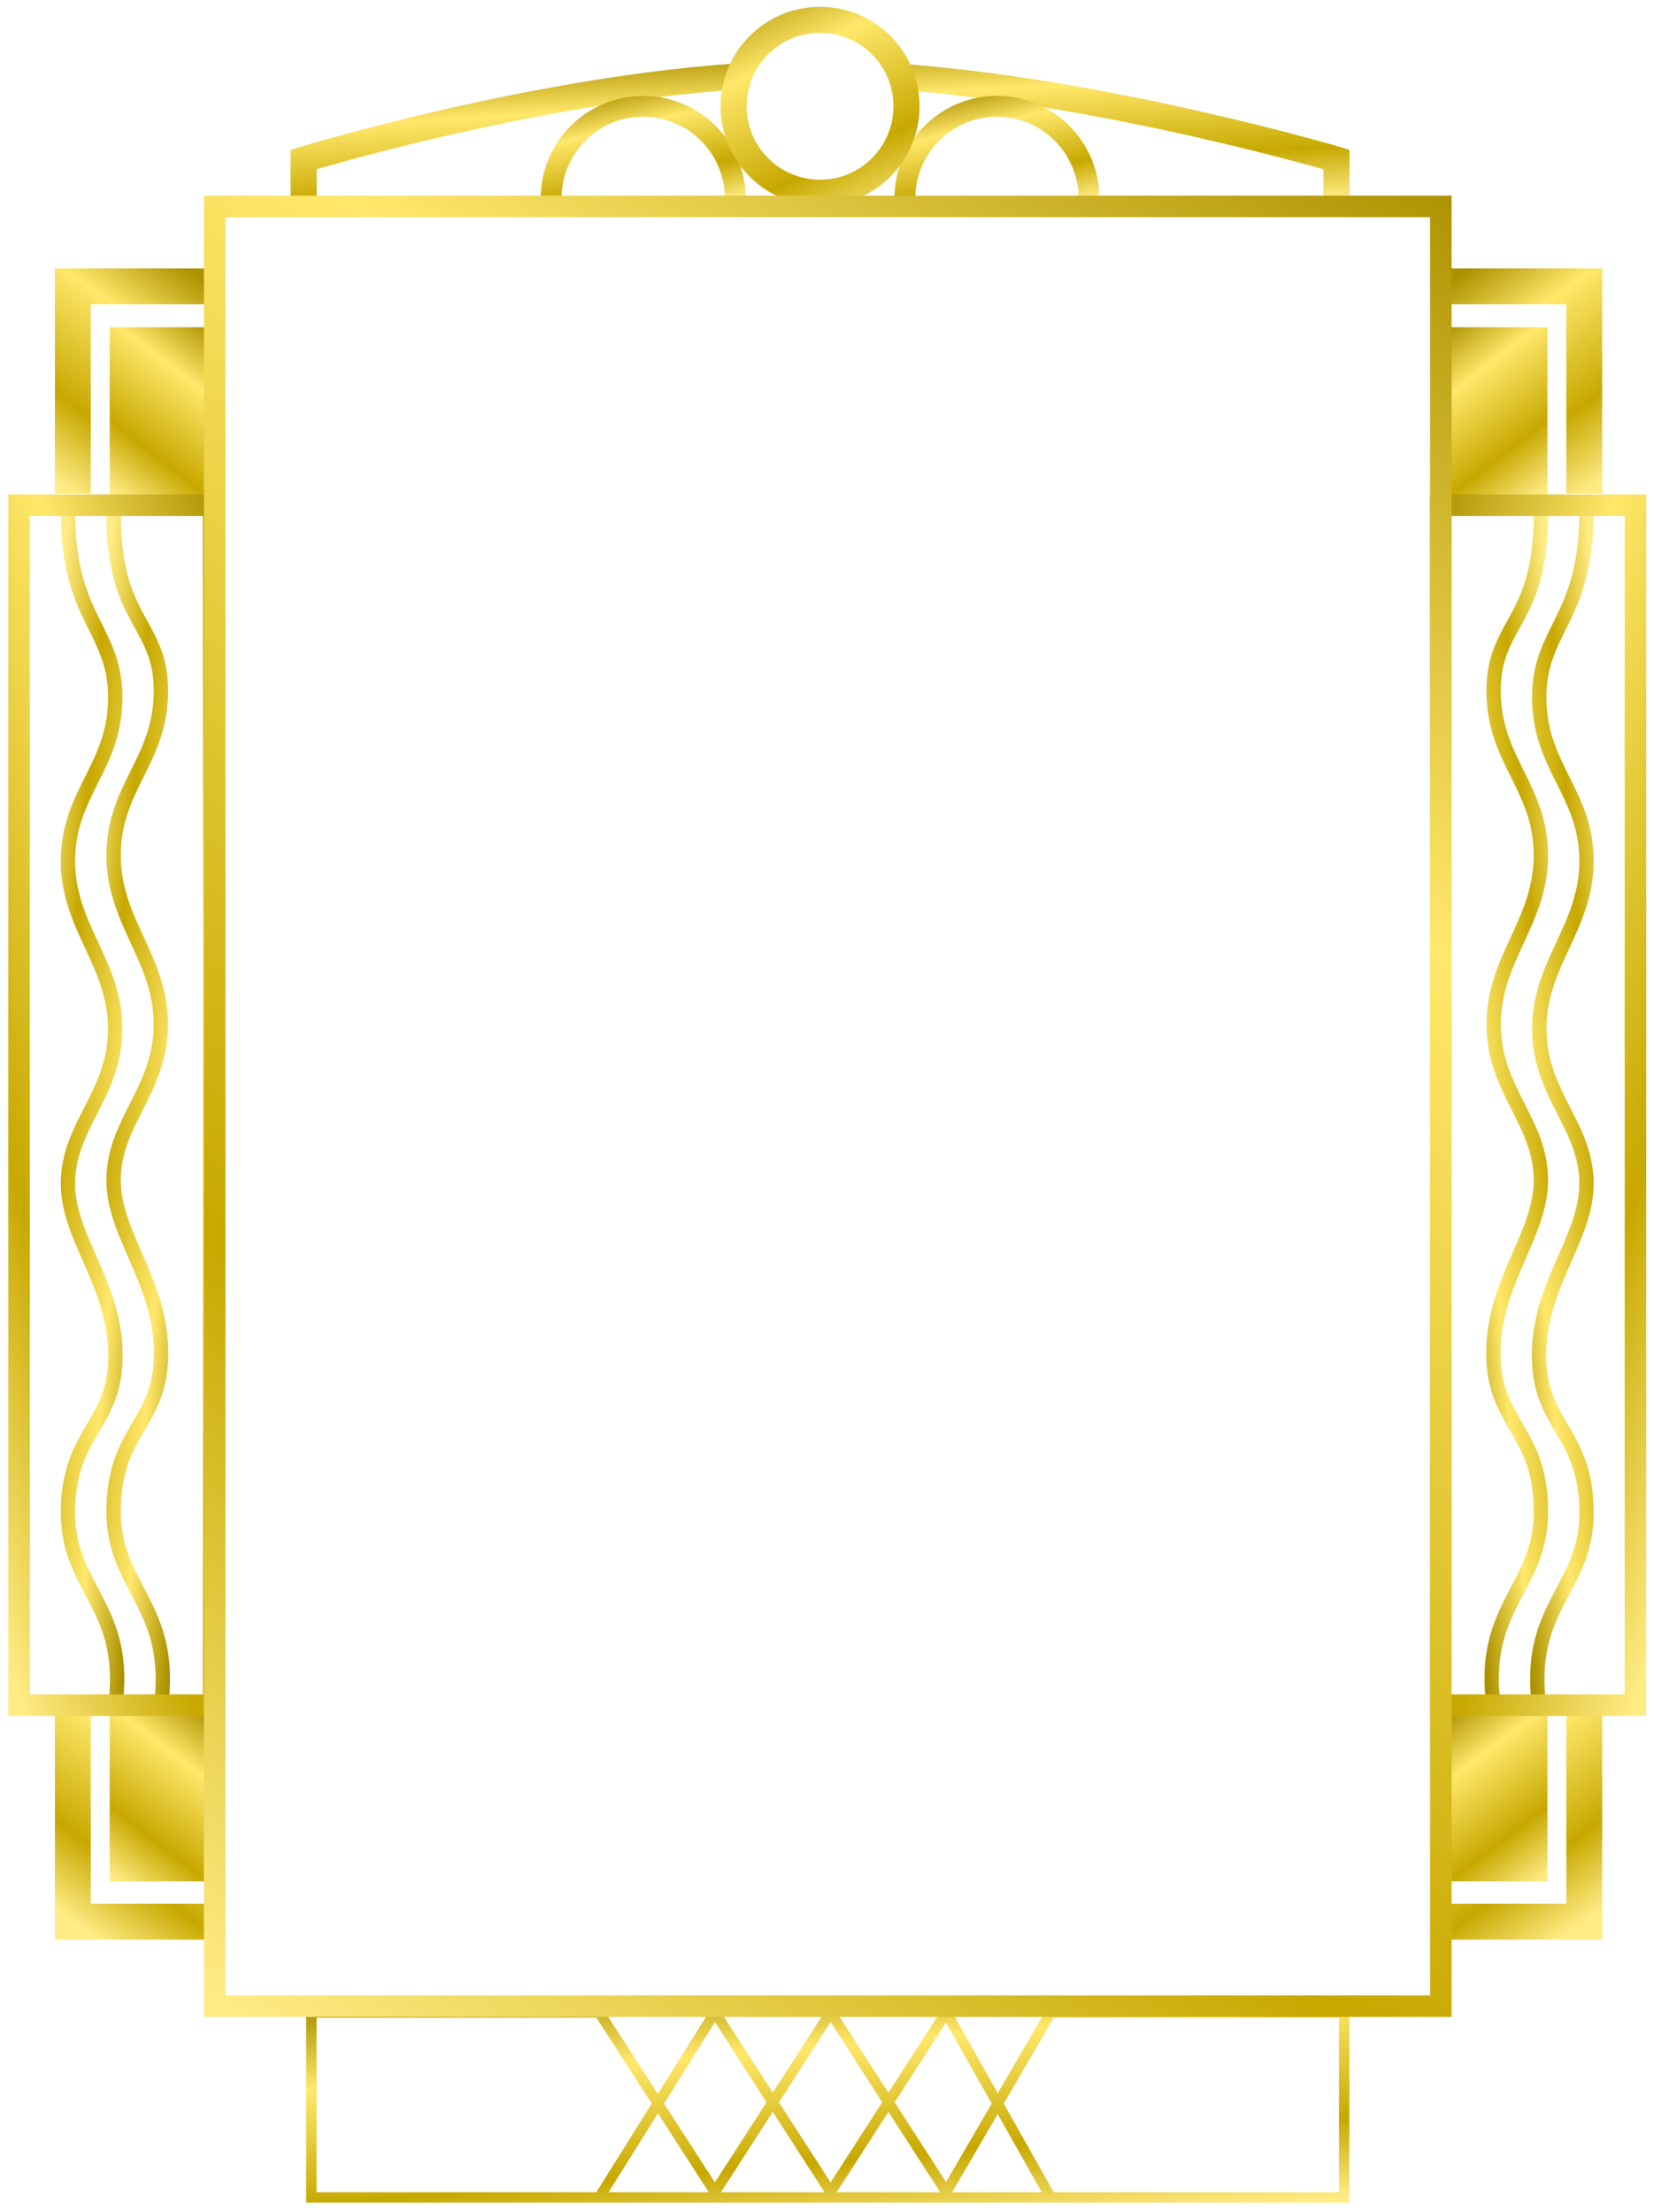 <svg preserveAspectRatio="none" viewBox="0 0 317 424" fill="none" xmlns="http://www.w3.org/2000/svg">
<g filter="url(#filter0_d_101_43)">
<path d="M113.838 422.23H58.672V386.77H113.838L136.013 421.192L158.188 386.77L180.362 421.192L200.374 386.77H256.622V422.23H200.374M113.838 422.23L136.013 386.77L158.188 421.192L180.362 386.77L200.374 422.23M113.838 422.23H200.374" stroke="url(#paint0_linear_101_43)" stroke-width="2"/>
<path d="M255.144 39.026V31.578C255.144 31.578 212.676 18.977 173.074 15.845M57.194 38.961V31.578C57.194 31.578 99.445 18.604 139.431 15.713" stroke="url(#paint1_linear_101_43)" stroke-width="5"/>
<path d="M285.278 328.287C282.619 308.854 294.321 305.615 294.321 290.716C294.321 275.818 286.002 274.114 285.278 262.214C284.38 247.45 294.321 238.247 294.321 227.235C294.321 216.223 285.613 210.247 285.278 198.085C284.911 184.733 294.609 177.756 294.321 164.401C294.053 151.999 285.777 146.994 285.278 134.603C284.702 120.299 294.321 121 294.321 99.623" stroke="url(#paint2_linear_101_43)" stroke-width="2.751"/>
<path d="M29.817 328.287C32.476 308.854 20.774 305.615 20.774 290.716C20.774 275.818 29.093 274.114 29.817 262.214C30.715 247.45 20.774 238.247 20.774 227.235C20.774 216.223 29.483 210.247 29.817 198.085C30.184 184.733 20.486 177.756 20.774 164.401C21.042 151.999 29.318 146.994 29.817 134.603C30.393 120.299 20.774 121 20.774 99.623" stroke="url(#paint3_linear_101_43)" stroke-width="2.751"/>
<path d="M294.022 328.287C291.363 308.982 303.064 305.764 303.064 290.964C303.064 276.163 294.746 274.471 294.022 262.649C293.124 247.982 303.064 238.839 303.064 227.899C303.064 216.96 294.356 211.024 294.022 198.941C293.655 185.677 303.353 178.746 303.064 165.479C302.797 153.159 294.521 148.187 294.022 135.877C293.446 121.667 303.064 120.364 303.064 99.128" stroke="url(#paint4_linear_101_43)" stroke-width="2.751"/>
<path d="M21.067 328.287C23.726 308.982 12.024 305.764 12.024 290.964C12.024 276.163 20.343 274.471 21.067 262.649C21.965 247.982 12.024 238.839 12.024 227.899C12.024 216.96 20.733 211.024 21.067 198.941C21.434 185.677 11.736 178.746 12.024 165.479C12.292 153.159 20.568 148.187 21.067 135.877C21.643 121.667 12.024 120.364 12.024 99.128" stroke="url(#paint5_linear_101_43)" stroke-width="2.751"/>
<path d="M139.92 39.026C139.92 34.345 138.06 29.856 134.75 26.546C131.44 23.236 126.951 21.376 122.27 21.376C117.588 21.376 113.099 23.236 109.789 26.546C106.479 29.856 104.62 34.345 104.62 39.026" stroke="url(#paint6_linear_101_43)" stroke-width="4"/>
<path d="M207.719 39.026C207.719 34.345 205.86 29.856 202.55 26.546C199.24 23.236 194.75 21.376 190.069 21.376C185.388 21.376 180.899 23.236 177.589 26.546C174.279 29.856 172.42 34.345 172.42 39.026" stroke="url(#paint7_linear_101_43)" stroke-width="4"/>
<circle cx="156.169" cy="21.376" r="16.57" stroke="url(#paint8_linear_101_43)" stroke-width="5"/>
<path d="M277 55.888H302.628V95.587" stroke="url(#paint9_linear_101_43)" stroke-width="6.878"/>
<path d="M38.593 55.888H12.965V95.587" stroke="url(#paint10_linear_101_43)" stroke-width="6.878"/>
<path d="M276 330.02H294.884V360.958H276V330.02Z" fill="url(#paint11_linear_101_43)" stroke="url(#paint12_linear_101_43)" stroke-width="1.376"/>
<path d="M39.593 330.02H20.709V360.958H39.593V330.02Z" fill="url(#paint13_linear_101_43)" stroke="url(#paint14_linear_101_43)" stroke-width="1.376"/>
<path d="M277 369.373H302.628V329.674" stroke="url(#paint15_linear_101_43)" stroke-width="6.878"/>
<path d="M38.593 369.373H12.965V329.674" stroke="url(#paint16_linear_101_43)" stroke-width="6.878"/>
<path d="M276 64.419H294.884V95.358H276V64.419Z" fill="url(#paint17_linear_101_43)" stroke="url(#paint18_linear_101_43)" stroke-width="1.376"/>
<path d="M39.593 64.419H20.709V95.358H39.593V64.419Z" fill="url(#paint19_linear_101_43)" stroke="url(#paint20_linear_101_43)" stroke-width="1.376"/>
<path d="M312.447 97.84H275.147V327.859H312.447V97.84Z" stroke="url(#paint21_linear_101_43)" stroke-width="4.127"/>
<path d="M2.65 97.84H39.95V327.859H2.65V97.84Z" stroke="url(#paint22_linear_101_43)" stroke-width="4.127"/>
<path d="M40.147 40.563H275.147V385.563H40.147V40.563Z" stroke="url(#paint23_linear_101_43)" stroke-width="4.127"/>
</g>
<defs>
<filter id="filter0_d_101_43" x="0.587" y="0.306" width="315.924" height="422.924" filterUnits="userSpaceOnUse" color-interpolation-filters="sRGB">
<feFlood flood-opacity="0" result="BackgroundImageFix"/>
<feColorMatrix in="SourceAlpha" type="matrix" values="0 0 0 0 0 0 0 0 0 0 0 0 0 0 0 0 0 0 127 0" result="hardAlpha"/>
<feOffset dx="1" dy="-1"/>
<feGaussianBlur stdDeviation="0.5"/>
<feColorMatrix type="matrix" values="0 0 0 0 1 0 0 0 0 0.941 0 0 0 0 0.6 0 0 0 1 0"/>
<feBlend mode="normal" in2="BackgroundImageFix" result="effect1_dropShadow_101_43"/>
<feBlend mode="normal" in="SourceGraphic" in2="effect1_dropShadow_101_43" result="shape"/>
</filter>
<linearGradient id="paint0_linear_101_43" x1="56.02" y1="386.449" x2="60.41" y2="438.712" gradientUnits="userSpaceOnUse">
<stop stop-color="#AD9200"/>
<stop offset="0.289" stop-color="#FFE86B"/>
<stop offset="0.713" stop-color="#C7A800"/>
<stop offset="1" stop-color="#FFEC85"/>
</linearGradient>
<linearGradient id="paint1_linear_101_43" x1="54.542" y1="15.503" x2="56.447" y2="49.999" gradientUnits="userSpaceOnUse">
<stop stop-color="#AD9200"/>
<stop offset="0.289" stop-color="#FFE86B"/>
<stop offset="0.713" stop-color="#C7A800"/>
<stop offset="1" stop-color="#FFEC85"/>
</linearGradient>
<linearGradient id="paint2_linear_101_43" x1="284.759" y1="330.356" x2="314.414" y2="327.745" gradientUnits="userSpaceOnUse">
<stop stop-color="#AD9200"/>
<stop offset="0.289" stop-color="#FFE86B"/>
<stop offset="0.713" stop-color="#C7A800"/>
<stop offset="1" stop-color="#FFEC85"/>
</linearGradient>
<linearGradient id="paint3_linear_101_43" x1="30.337" y1="330.356" x2="0.681" y2="327.745" gradientUnits="userSpaceOnUse">
<stop stop-color="#AD9200"/>
<stop offset="0.289" stop-color="#FFE86B"/>
<stop offset="0.713" stop-color="#C7A800"/>
<stop offset="1" stop-color="#FFEC85"/>
</linearGradient>
<linearGradient id="paint4_linear_101_43" x1="293.502" y1="330.361" x2="323.159" y2="327.755" gradientUnits="userSpaceOnUse">
<stop stop-color="#AD9200"/>
<stop offset="0.289" stop-color="#FFE86B"/>
<stop offset="0.713" stop-color="#C7A800"/>
<stop offset="1" stop-color="#FFEC85"/>
</linearGradient>
<linearGradient id="paint5_linear_101_43" x1="21.587" y1="330.361" x2="-8.07" y2="327.755" gradientUnits="userSpaceOnUse">
<stop stop-color="#AD9200"/>
<stop offset="0.289" stop-color="#FFE86B"/>
<stop offset="0.713" stop-color="#C7A800"/>
<stop offset="1" stop-color="#FFEC85"/>
</linearGradient>
<linearGradient id="paint6_linear_101_43" x1="104.147" y1="21.216" x2="109.969" y2="46.048" gradientUnits="userSpaceOnUse">
<stop stop-color="#AD9200"/>
<stop offset="0.289" stop-color="#FFE86B"/>
<stop offset="0.713" stop-color="#C7A800"/>
<stop offset="1" stop-color="#FFEC85"/>
</linearGradient>
<linearGradient id="paint7_linear_101_43" x1="171.947" y1="21.216" x2="177.769" y2="46.048" gradientUnits="userSpaceOnUse">
<stop stop-color="#AD9200"/>
<stop offset="0.289" stop-color="#FFE86B"/>
<stop offset="0.713" stop-color="#C7A800"/>
<stop offset="1" stop-color="#FFEC85"/>
</linearGradient>
<linearGradient id="paint8_linear_101_43" x1="136.588" y1="1.961" x2="158.349" y2="48.366" gradientUnits="userSpaceOnUse">
<stop stop-color="#AD9200"/>
<stop offset="0.289" stop-color="#FFE86B"/>
<stop offset="0.713" stop-color="#C7A800"/>
<stop offset="1" stop-color="#FFEC85"/>
</linearGradient>
<linearGradient id="paint9_linear_101_43" x1="276.657" y1="55.529" x2="304.675" y2="94.1" gradientUnits="userSpaceOnUse">
<stop stop-color="#AD9200"/>
<stop offset="0.289" stop-color="#FFE86B"/>
<stop offset="0.713" stop-color="#C7A800"/>
<stop offset="1" stop-color="#FFEC85"/>
</linearGradient>
<linearGradient id="paint10_linear_101_43" x1="38.936" y1="55.529" x2="10.918" y2="94.1" gradientUnits="userSpaceOnUse">
<stop stop-color="#AD9200"/>
<stop offset="0.289" stop-color="#FFE86B"/>
<stop offset="0.713" stop-color="#C7A800"/>
<stop offset="1" stop-color="#FFEC85"/>
</linearGradient>
<linearGradient id="paint11_linear_101_43" x1="275.747" y1="329.74" x2="297.932" y2="358.617" gradientUnits="userSpaceOnUse">
<stop stop-color="#AD9200"/>
<stop offset="0.289" stop-color="#FFE86B"/>
<stop offset="0.713" stop-color="#C7A800"/>
<stop offset="1" stop-color="#FFEC85"/>
</linearGradient>
<linearGradient id="paint12_linear_101_43" x1="275.747" y1="329.74" x2="297.932" y2="358.617" gradientUnits="userSpaceOnUse">
<stop stop-color="#AD9200"/>
<stop offset="0.289" stop-color="#FFE86B"/>
<stop offset="0.713" stop-color="#C7A800"/>
<stop offset="1" stop-color="#FFEC85"/>
</linearGradient>
<linearGradient id="paint13_linear_101_43" x1="39.846" y1="329.74" x2="17.661" y2="358.617" gradientUnits="userSpaceOnUse">
<stop stop-color="#AD9200"/>
<stop offset="0.289" stop-color="#FFE86B"/>
<stop offset="0.713" stop-color="#C7A800"/>
<stop offset="1" stop-color="#FFEC85"/>
</linearGradient>
<linearGradient id="paint14_linear_101_43" x1="39.846" y1="329.74" x2="17.661" y2="358.617" gradientUnits="userSpaceOnUse">
<stop stop-color="#AD9200"/>
<stop offset="0.289" stop-color="#FFE86B"/>
<stop offset="0.713" stop-color="#C7A800"/>
<stop offset="1" stop-color="#FFEC85"/>
</linearGradient>
<linearGradient id="paint15_linear_101_43" x1="276.657" y1="329.314" x2="304.675" y2="367.886" gradientUnits="userSpaceOnUse">
<stop stop-color="#AD9200"/>
<stop offset="0.289" stop-color="#FFE86B"/>
<stop offset="0.713" stop-color="#C7A800"/>
<stop offset="1" stop-color="#FFEC85"/>
</linearGradient>
<linearGradient id="paint16_linear_101_43" x1="38.936" y1="329.314" x2="10.918" y2="367.886" gradientUnits="userSpaceOnUse">
<stop stop-color="#AD9200"/>
<stop offset="0.289" stop-color="#FFE86B"/>
<stop offset="0.713" stop-color="#C7A800"/>
<stop offset="1" stop-color="#FFEC85"/>
</linearGradient>
<linearGradient id="paint17_linear_101_43" x1="275.747" y1="64.139" x2="297.932" y2="93.016" gradientUnits="userSpaceOnUse">
<stop stop-color="#AD9200"/>
<stop offset="0.289" stop-color="#FFE86B"/>
<stop offset="0.713" stop-color="#C7A800"/>
<stop offset="1" stop-color="#FFEC85"/>
</linearGradient>
<linearGradient id="paint18_linear_101_43" x1="275.747" y1="64.139" x2="297.932" y2="93.016" gradientUnits="userSpaceOnUse">
<stop stop-color="#AD9200"/>
<stop offset="0.289" stop-color="#FFE86B"/>
<stop offset="0.713" stop-color="#C7A800"/>
<stop offset="1" stop-color="#FFEC85"/>
</linearGradient>
<linearGradient id="paint19_linear_101_43" x1="39.846" y1="64.139" x2="17.661" y2="93.016" gradientUnits="userSpaceOnUse">
<stop stop-color="#AD9200"/>
<stop offset="0.289" stop-color="#FFE86B"/>
<stop offset="0.713" stop-color="#C7A800"/>
<stop offset="1" stop-color="#FFEC85"/>
</linearGradient>
<linearGradient id="paint20_linear_101_43" x1="39.846" y1="64.139" x2="17.661" y2="93.016" gradientUnits="userSpaceOnUse">
<stop stop-color="#AD9200"/>
<stop offset="0.289" stop-color="#FFE86B"/>
<stop offset="0.713" stop-color="#C7A800"/>
<stop offset="1" stop-color="#FFEC85"/>
</linearGradient>
<linearGradient id="paint21_linear_101_43" x1="274.647" y1="95.758" x2="380.1" y2="132.225" gradientUnits="userSpaceOnUse">
<stop stop-color="#AD9200"/>
<stop offset="0.289" stop-color="#FFE86B"/>
<stop offset="0.713" stop-color="#C7A800"/>
<stop offset="1" stop-color="#FFEC85"/>
</linearGradient>
<linearGradient id="paint22_linear_101_43" x1="40.45" y1="95.758" x2="-65.003" y2="132.225" gradientUnits="userSpaceOnUse">
<stop stop-color="#AD9200"/>
<stop offset="0.289" stop-color="#FFE86B"/>
<stop offset="0.713" stop-color="#C7A800"/>
<stop offset="1" stop-color="#FFEC85"/>
</linearGradient>
<linearGradient id="paint23_linear_101_43" x1="278.295" y1="37.442" x2="39.125" y2="384.86" gradientUnits="userSpaceOnUse">
<stop stop-color="#AD9200"/>
<stop offset="0.289" stop-color="#FFE86B"/>
<stop offset="0.713" stop-color="#C7A800"/>
<stop offset="1" stop-color="#FFEC85"/>
</linearGradient>
</defs>
</svg>
